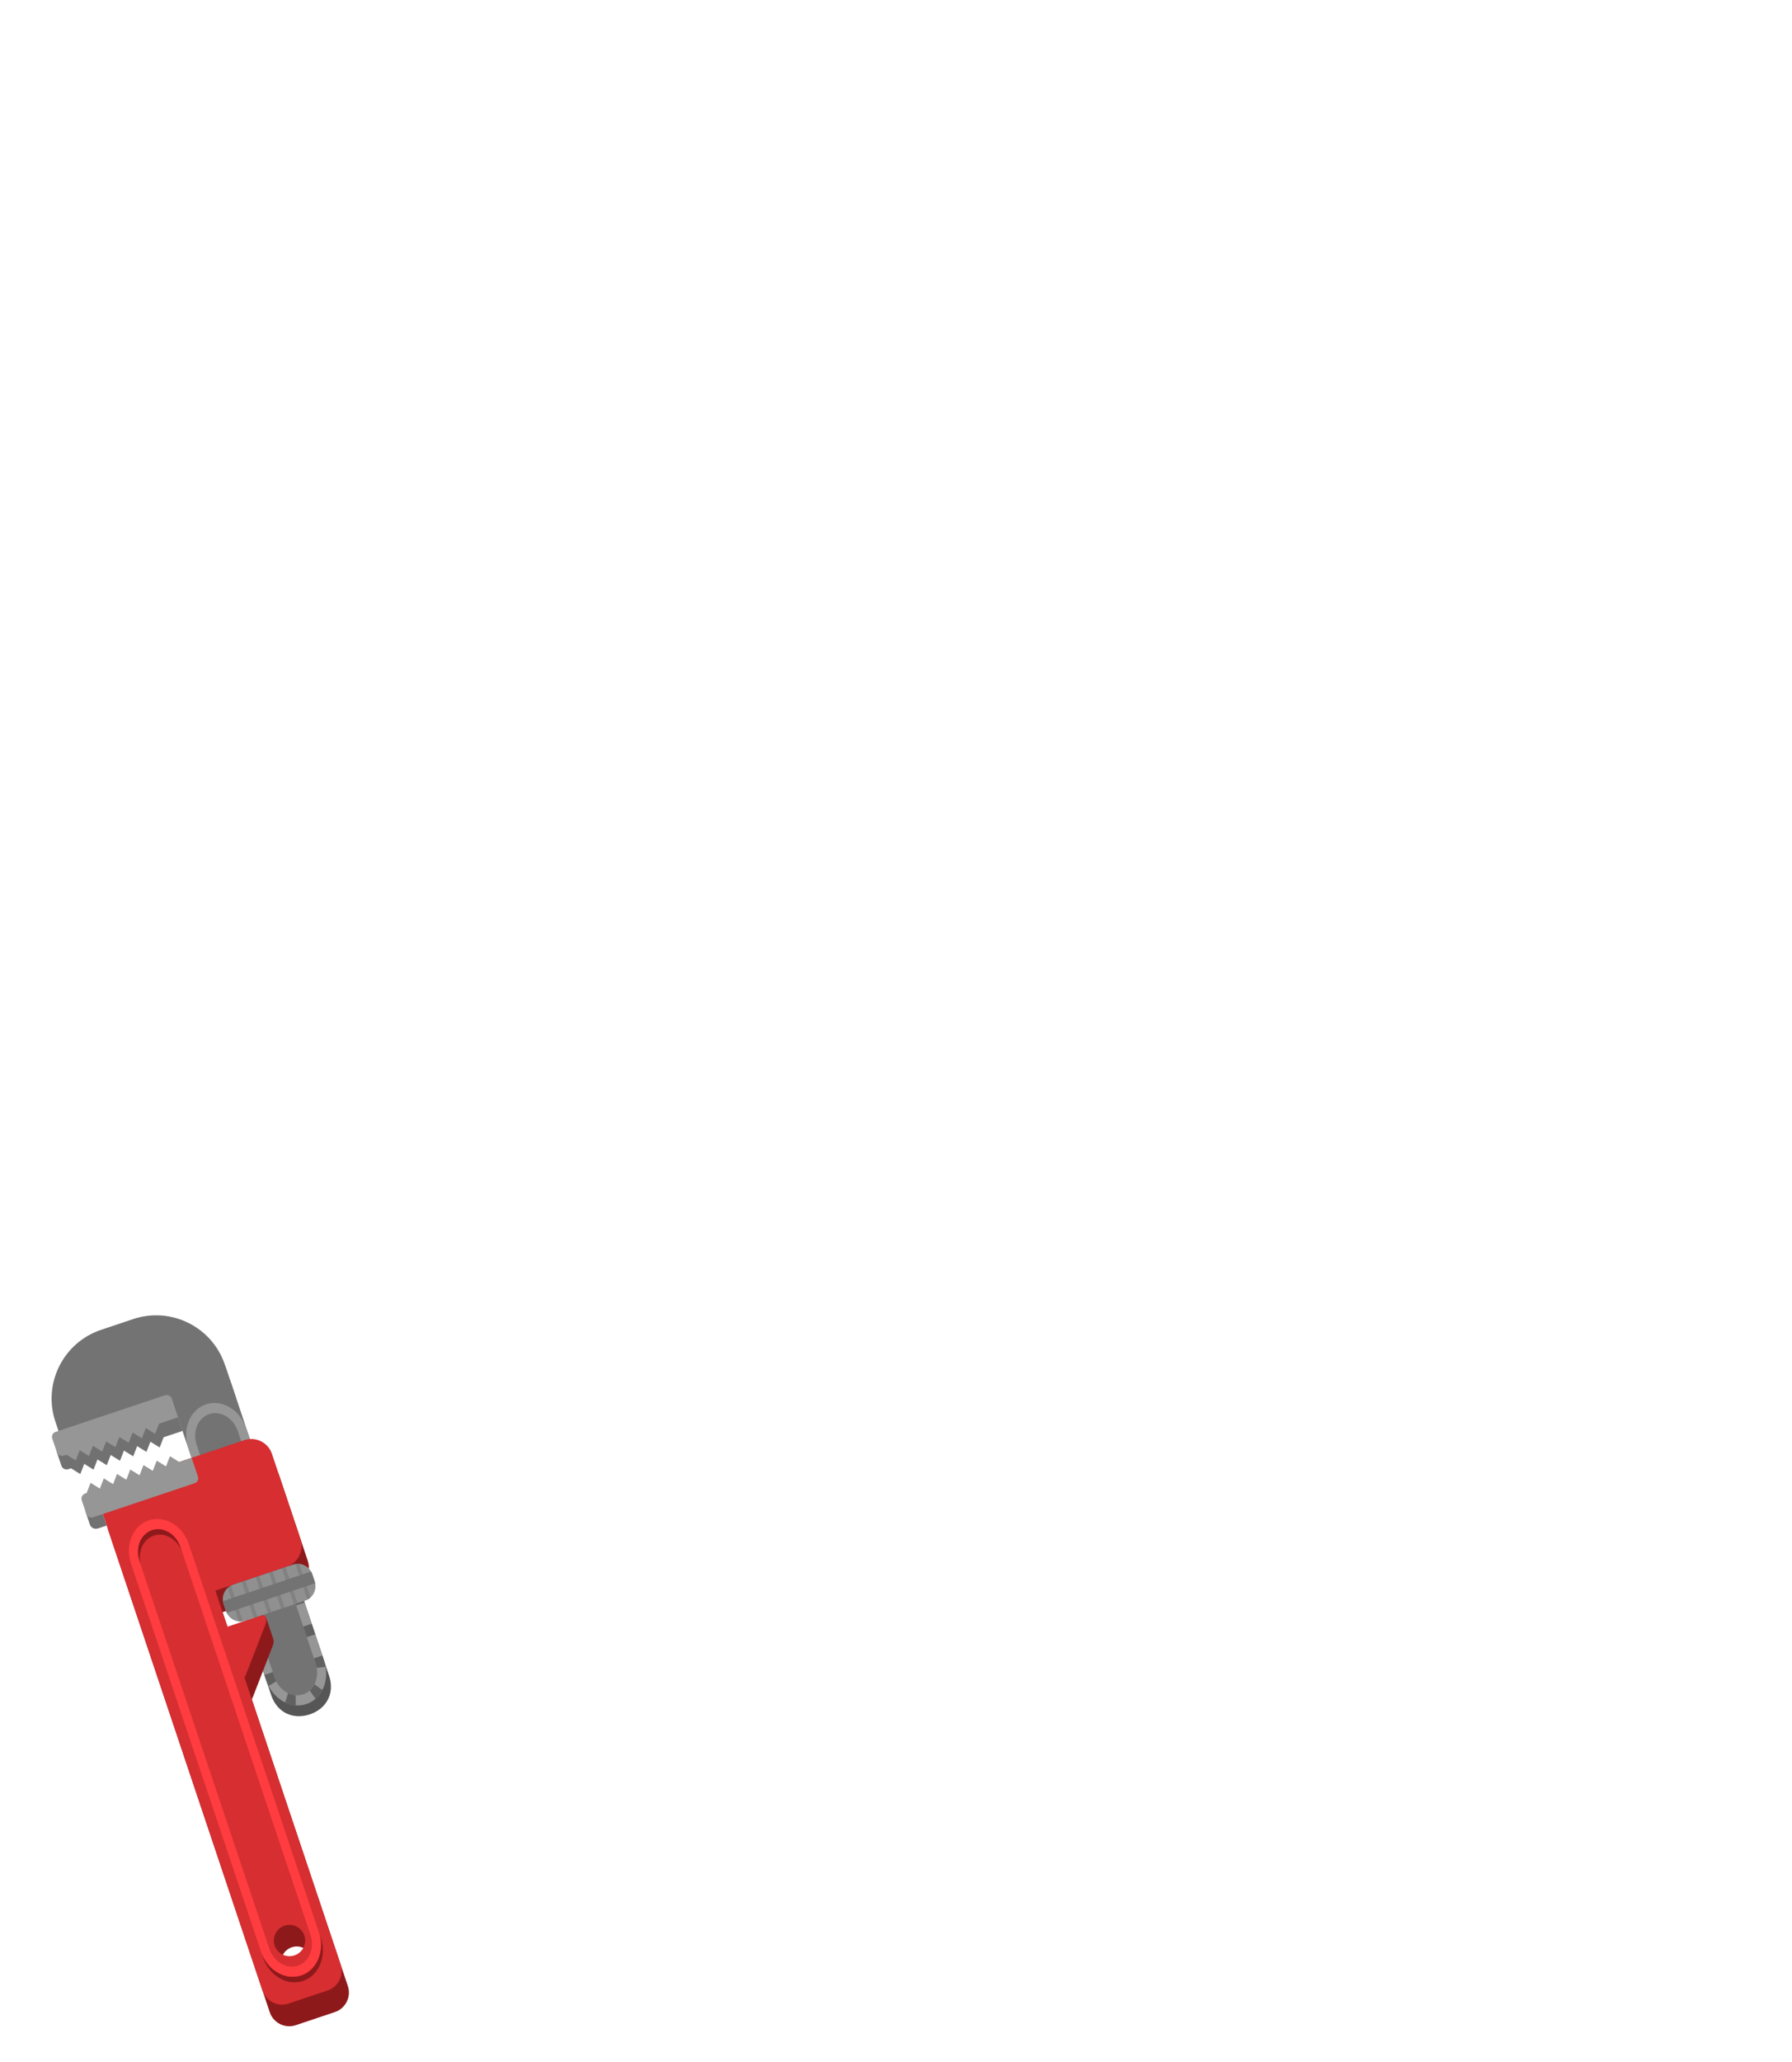 <?xml version="1.0" encoding="UTF-8" standalone="no"?><!DOCTYPE svg PUBLIC "-//W3C//DTD SVG 1.1//EN" "http://www.w3.org/Graphics/SVG/1.1/DTD/svg11.dtd"><svg width="100%" height="100%" viewBox="0 0 1250 1438" version="1.1" xmlns="http://www.w3.org/2000/svg" xmlns:xlink="http://www.w3.org/1999/xlink" xml:space="preserve" xmlns:serif="http://www.serif.com/" style="fill-rule:evenodd;clip-rule:evenodd;stroke-linejoin:round;stroke-miterlimit:2;"><g id="SteamPunk"><g id="ItemSteamPunk"><path d="M164.611,974.848l-118.256,39.633l-7.73,-23.064c-8.868,-26.46 5.414,-55.141 31.874,-64.009l22.372,-7.498c26.46,-8.868 55.142,5.414 64.01,31.874l7.73,23.064Z" style="fill:#737373;"/><g><path d="M229.503,1168.47c4.33,12.92 -2.238,23.358 -13.385,27.094c-11.148,3.736 -22.679,-0.636 -27.009,-13.556l-67.987,-202.855c-3.736,-11.147 2.281,-23.23 13.428,-26.966c11.147,-3.736 23.231,2.281 26.966,13.428l67.987,202.855Z" style="fill:#565656;"/><path d="M158.08,955.363c-3.736,-11.147 -15.819,-17.164 -26.966,-13.428c-11.147,3.736 -17.164,15.819 -13.428,26.966l67.503,201.414c3.736,11.147 15.819,17.164 26.967,13.428c11.147,-3.736 17.164,-15.819 13.428,-26.967l-67.504,-201.413Z" style="fill:#737373;"/><path d="M171.703,996.01l54.364,162.208c4.33,12.92 -1.205,26.442 -12.352,30.178c-11.147,3.736 -23.713,-3.72 -28.043,-16.64l-54.364,-162.208c-4.33,-12.92 1.205,-26.442 12.352,-30.178c11.147,-3.736 23.713,3.72 28.043,16.64Zm-5.868,1.966c-3.072,-9.166 -11.987,-14.456 -19.896,-11.805c-7.908,2.651 -11.835,12.244 -8.763,21.41l54.364,162.208c3.072,9.167 11.987,14.456 19.896,11.806c7.908,-2.651 11.835,-12.244 8.763,-21.411l-54.364,-162.208Z" style="fill:#969696;"/><path d="M176.999,1145.88l5.867,-1.966l2.479,7.394l-5.868,1.966l-2.478,-7.394Zm7.434,22.183l5.868,-1.967l1.226,3.659l0.013,0.038c0.33,0.986 0.728,1.927 1.185,2.819l-5.386,3.112c-0.643,-1.254 -1.202,-2.577 -1.667,-3.964l-1.239,-3.697Zm14.465,19.208l2.03,-6.472c1.681,0.809 3.465,1.307 5.274,1.446l0.133,7.063c-2.551,-0.195 -5.066,-0.896 -7.437,-2.037Zm21.254,-2.594l-4.151,-5.716c1.36,-1.201 2.484,-2.674 3.338,-4.333l5.52,3.942c-1.204,2.339 -2.789,4.414 -4.707,6.107Zm6.973,-22.288l-6.173,0.762c-0.173,-0.986 -0.423,-1.977 -0.753,-2.963l-0.013,-0.038l-1.226,-3.659l5.868,-1.966l1.239,3.697c0.464,1.386 0.816,2.78 1.058,4.167Zm-7.254,-22.653l-5.868,1.967l-2.478,-7.394l5.868,-1.967l2.478,7.394Zm-7.434,-22.182l-5.868,1.966l-2.478,-7.394l5.868,-1.966l2.478,7.394Z" style="fill:#616161;"/></g><g><path d="M114.128,1002.33l-2.749,7.11l-6.478,-4.018l-2.749,7.11l-6.478,-4.017l-2.749,7.109l-6.478,-4.017l-2.749,7.11l-6.478,-4.017l-2.749,7.109l-6.478,-4.017l-2.749,7.11l-6.478,-4.017l-2.749,7.109l-6.479,-4.017c0,0 -0.832,0.279 -1.849,0.62c-0.968,0.324 -2.025,0.251 -2.939,-0.204c-0.914,-0.455 -1.609,-1.255 -1.934,-2.222c-0.956,-2.853 -2.274,-6.786 -3.204,-9.562c-0.299,-0.892 -0.232,-1.865 0.188,-2.707c0.419,-0.842 1.155,-1.482 2.046,-1.781c13.333,-4.468 62.441,-20.927 76.323,-25.579c2.03,-0.681 4.228,0.414 4.909,2.444c1.636,4.883 4.322,12.896 4.322,12.896l-13.272,4.448Z" style="fill:#717171;"/><path d="M110.945,992.834l-2.749,7.11l-6.479,-4.017l-2.749,7.109l-6.478,-4.017l-2.749,7.11l-6.478,-4.017l-2.749,7.109l-6.478,-4.017l-2.749,7.11l-6.478,-4.018l-2.749,7.11l-6.478,-4.017l-2.749,7.11l-6.478,-4.018c-0,0 -0.833,0.279 -1.85,0.62c-0.968,0.325 -2.025,0.251 -2.939,-0.204c-0.914,-0.455 -1.609,-1.254 -1.934,-2.222c-0.956,-2.852 -2.274,-6.786 -3.204,-9.562c-0.299,-0.891 -0.231,-1.865 0.188,-2.707c0.419,-0.841 1.155,-1.482 2.047,-1.781c13.332,-4.468 62.44,-20.927 76.322,-25.579c2.03,-0.681 4.228,0.414 4.909,2.445c1.636,4.882 4.322,12.895 4.322,12.895l-13.271,4.448Z" style="fill:#969696;"/></g><g><path d="M190.599,1142.89c0.512,1.157 0.394,2.973 -0.477,5.215l-13.713,35.313c-0.219,0.564 -0.476,1.13 -0.765,1.691l66.993,199.892c2.52,7.517 -1.538,15.666 -9.056,18.185l-27.241,9.13c-7.518,2.52 -15.666,-1.538 -18.186,-9.056l-112.326,-335.152c-2.24,-6.684 0.72,-13.867 6.688,-17.149c0.958,-0.586 1.996,-1.074 3.106,-1.445l89.892,-30.128c7.951,-2.665 16.571,1.628 19.236,9.579l19.91,59.408c2.665,7.951 -1.627,16.571 -9.579,19.236l-49.816,16.696l4.079,12.171l26.166,-8.769l5.089,15.183Zm12.917,215.113c-5.714,1.915 -8.798,8.109 -6.883,13.823c1.915,5.714 8.108,8.798 13.822,6.883c5.714,-1.915 8.798,-8.109 6.883,-13.823c-1.915,-5.713 -8.108,-8.798 -13.822,-6.883Z" style="fill:#8e191b;"/><path d="M77.468,1035.9c0.959,-0.586 1.997,-1.074 3.107,-1.446l89.891,-30.127c7.952,-2.665 16.571,1.627 19.237,9.579l19.91,59.408c2.665,7.951 -1.627,16.571 -9.579,19.236l-49.816,16.696l8.446,25.202l23.039,-7.721c3.697,-1.239 5.207,1.593 3.372,6.319l-13.714,35.313c-0.219,0.564 -0.476,1.13 -0.765,1.691l66.994,199.891c2.519,7.518 -1.539,15.667 -9.056,18.186l-27.241,9.13c-7.518,2.519 -15.667,-1.538 -18.186,-9.056l-112.326,-335.152c-2.24,-6.684 0.719,-13.868 6.687,-17.149Zm121,307.044c-5.713,1.915 -8.798,8.109 -6.883,13.823c1.915,5.714 8.109,8.798 13.823,6.883c5.714,-1.915 8.798,-8.109 6.883,-13.823c-1.915,-5.714 -8.109,-8.798 -13.823,-6.883Z" style="fill:#d62e31;"/><path d="M222.434,1347.42l1.298,3.872c4.33,12.92 -1.205,26.442 -12.352,30.178c-11.147,3.736 -23.712,-3.72 -28.042,-16.64l-1.298,-3.872c4.33,12.92 16.895,20.375 28.042,16.64c11.148,-3.736 16.682,-17.259 12.352,-30.178Zm-95.242,-264.703c-3.072,-9.166 -11.987,-14.456 -19.895,-11.806c-7.909,2.651 -11.836,12.245 -8.764,21.411l-1.297,-3.873c-3.072,-9.166 0.854,-18.76 8.763,-21.41c7.908,-2.651 16.823,2.639 19.895,11.805l1.298,3.873Z" style="fill:#8e191b;"/><path d="M131.762,1076.88l90.672,270.543c4.33,12.919 -1.204,26.442 -12.352,30.178c-11.147,3.735 -23.712,-3.72 -28.042,-16.64l-90.672,-270.542c-4.33,-12.92 1.204,-26.442 12.352,-30.178c11.147,-3.736 23.712,3.72 28.042,16.639Zm-5.868,1.967c-3.072,-9.166 -11.987,-14.456 -19.895,-11.805c-7.909,2.65 -11.835,12.244 -8.763,21.41l90.672,270.542c3.072,9.166 11.986,14.456 19.895,11.806c7.909,-2.651 11.835,-12.245 8.763,-21.411l-90.672,-270.542Z" style="fill:#ff3c40;"/></g><g><path d="M74.412,1063.88l-6.099,2.044c-1.124,0.377 -2.352,0.291 -3.414,-0.237c-1.062,-0.529 -1.87,-1.458 -2.247,-2.582l-2.656,-7.927c-0.816,-2.434 0.496,-5.067 2.929,-5.882l0.205,-0.069l2.749,-7.11l4.594,2.849c-0.654,2.579 -0.6,5.37 0.308,8.078l3.631,10.836Z" style="fill:#717171;"/><path d="M60.439,1041.2l2.749,-7.11l6.478,4.017l2.749,-7.109l6.478,4.017l2.749,-7.11l6.479,4.017l2.748,-7.109l6.479,4.017l2.749,-7.11l6.478,4.017l2.749,-7.109l6.478,4.017l2.749,-7.11l6.478,4.018l8.661,-2.903c-0,-0 2.777,8.286 4.403,13.14c0.636,1.896 -0.386,3.948 -2.282,4.583c-12.866,4.312 -58.149,19.489 -71.003,23.797c-1.892,0.634 -3.939,-0.386 -4.574,-2.278c-0.939,-2.802 -2.262,-6.75 -3.213,-9.587c-0.316,-0.945 -0.245,-1.976 0.199,-2.867c0.444,-0.891 1.224,-1.569 2.168,-1.886c0.61,-0.204 1.051,-0.352 1.051,-0.352Z" style="fill:#969696;"/></g><g><path d="M217.823,1097.81c-1.867,-5.568 -7.902,-8.574 -13.47,-6.707l-41.678,13.968c-5.568,1.866 -8.574,7.902 -6.707,13.47l1.679,5.011c1.866,5.568 7.902,8.574 13.47,6.708l41.678,-13.968c5.568,-1.867 8.573,-7.902 6.707,-13.47l-1.679,-5.012Z" style="fill:#909090;"/><path d="M166.691,1130.76l-7.85,-23.423c0.662,-0.613 1.409,-1.146 2.231,-1.581l8.352,24.921c-0.918,0.148 -1.835,0.173 -2.733,0.083Zm10.365,-2.492l-8.442,-25.189l2.482,-0.831l8.442,25.188l-2.482,0.832Zm9.732,-3.261l-8.442,-25.189l2.482,-0.832l8.442,25.189l-2.482,0.832Zm9.289,-3.114l-8.442,-25.188l2.482,-0.832l8.442,25.189l-2.482,0.831Zm9.006,-3.018l-8.442,-25.189l2.481,-0.831l8.442,25.188l-2.481,0.832Zm9.315,-3.271l-8.352,-24.921c0.917,-0.148 1.835,-0.172 2.732,-0.083l7.851,23.424c-0.663,0.612 -1.41,1.145 -2.231,1.58Z" style="fill:#737373;fill-opacity:0.5;"/><path d="M158.159,1124.81c-0.195,-0.403 -0.366,-0.823 -0.512,-1.258l-1.679,-5.011c-0.218,-0.651 -0.37,-1.307 -0.459,-1.963l61.496,-20.611c0.325,0.577 0.6,1.193 0.818,1.843l1.679,5.012c0.146,0.435 0.262,0.873 0.35,1.311l-61.693,20.677Z" style="fill:#737373;"/></g></g></g></svg>